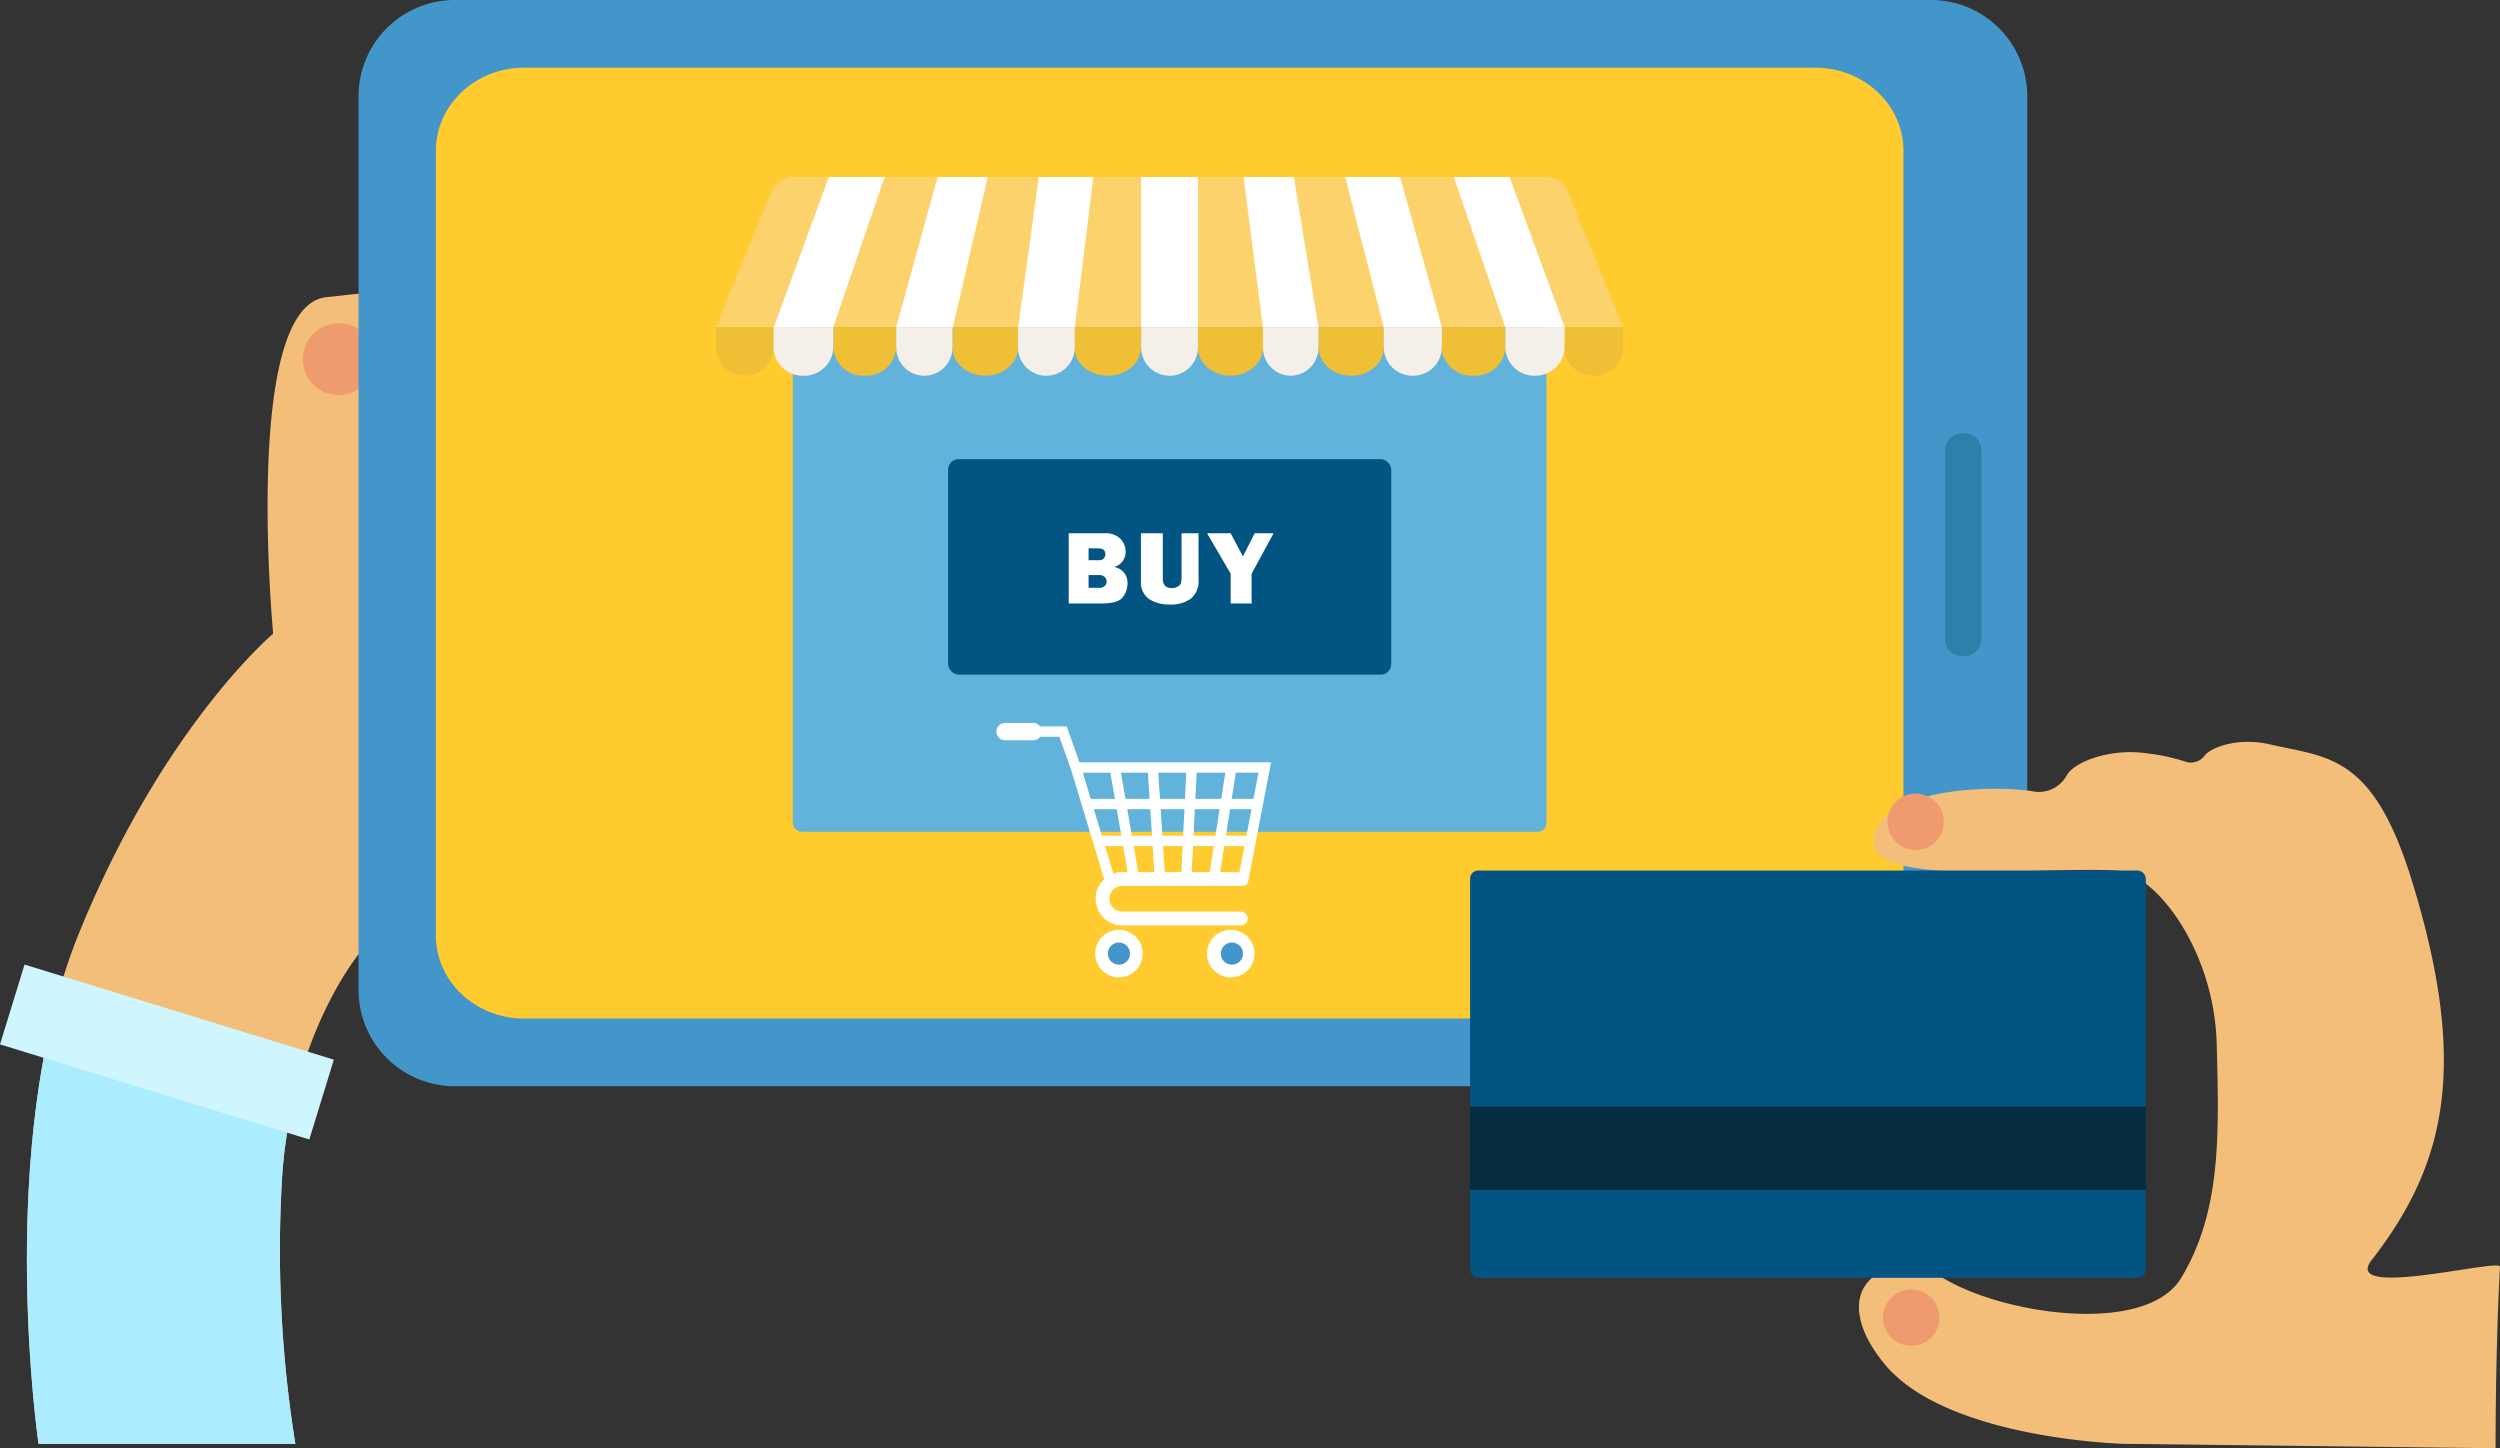 <svg xmlns="http://www.w3.org/2000/svg" xmlns:xlink="http://www.w3.org/1999/xlink" width="450.901" height="261.208" viewBox="0 0 450.901 261.208"><rect x="0" y="0" width="450.901" height="261.208" fill="#333333" stroke="none"/><defs><style>.a{fill:none;}.b{fill:#f2be79;}.c{fill:#ef9a6f;}.d{fill:#4396ca;}.e{fill:#ffcb2f;}.f{fill:#61b3db;}.g{fill:#025482;}.h{fill:#fff;}.i{fill:#fcd26d;}.j{fill:#efc036;}.k{fill:#f4efe9;}.l{clip-path:url(#a);}.m{fill:#2d80aa;}.n{fill:#062c3f;}.o{clip-path:url(#b);}.p{fill:#abedff;}.q{fill:#cff6ff;}</style><clipPath id="a"><path class="a" d="M334.27,252.29a5.42,5.42,0,0,0-5.017-3.368H191.4L180.344,276H343.953Z" transform="translate(-180.344 -248.922)"/></clipPath><clipPath id="b"><path class="a" d="M148.752,462.157s-7.986-54.3,7.186-91.827,35.131-54.294,35.131-54.294-5.588-59.089,9.583-60.686,15.172-3.194,15.172,23.954,8.783,87.035.8,87.035-22.357,21.56-23.954,47.909a219.824,219.824,0,0,0,2.4,47.909Z" transform="translate(-146.652 -254.597)"/></clipPath></defs><g transform="translate(-145.337 -240.269)"><g transform="translate(150.187 293.12)"><path class="b" d="M148.752,462.157s-7.986-54.3,7.186-91.827,35.131-54.294,35.131-54.294-5.588-59.089,9.583-60.686,15.172-3.194,15.172,23.954,8.783,87.035.8,87.035-22.357,21.56-23.954,47.909a219.824,219.824,0,0,0,2.4,47.909Z" transform="translate(-146.652 -254.597)"/></g><g transform="translate(199.964 298.58)"><path class="c" d="M173,263.557a6.469,6.469,0,1,1-5.378-7.4A6.469,6.469,0,0,1,173,263.557Z" transform="translate(-160.146 -256.077)"/></g><g transform="translate(210.005 240.269)"><path class="d" d="M446.234,436.179H180.471a17.363,17.363,0,0,1-17.6-17.108V257.381a17.364,17.364,0,0,1,17.6-17.112H446.234a17.364,17.364,0,0,1,17.6,17.112v161.69A17.363,17.363,0,0,1,446.234,436.179Z" transform="translate(-162.868 -240.269)"/></g><g transform="translate(223.952 252.479)"><path class="e" d="M415.426,415.074H182.562c-8.786,0-15.913-6.706-15.913-14.98V258.555c0-8.27,7.126-14.976,15.913-14.976H415.426c8.786,0,15.913,6.706,15.913,14.976V400.094C431.339,408.368,424.212,415.074,415.426,415.074Z" transform="translate(-166.649 -243.579)"/></g><g transform="translate(288.327 295.072)"><rect class="f" width="135.94" height="95.218" rx="1.583"/></g><g transform="translate(316.336 323.076)"><rect class="g" width="79.923" height="38.881" rx="1.903"/></g><g transform="translate(338.095 336.452)"><path class="h" d="M197.593,279V266.344h6.422a3.779,3.779,0,0,1,2.922,1.011,3.337,3.337,0,0,1,.918,2.309,2.916,2.916,0,0,1-.535,1.712,2.725,2.725,0,0,1-1.59,1.051,2.818,2.818,0,0,1,2.457,2.947,3.979,3.979,0,0,1-.867,2.519c-.575.734-1.811,1.107-3.7,1.107Zm3.578-7.805h1.8a1.08,1.08,0,0,0,1.236-1.077c0-.7-.435-1.055-1.3-1.055h-1.734Zm0,4.987h1.889a1.369,1.369,0,0,0,1.037-.35,1.107,1.107,0,0,0,.328-.782,1.185,1.185,0,0,0-.321-.8,1.506,1.506,0,0,0-1.173-.365h-1.76Z" transform="translate(-197.593 -266.344)"/><path class="h" d="M211.513,266.344v8.381a3.982,3.982,0,0,1-1.413,3.427,6.058,6.058,0,0,1-3.685,1.04,6.655,6.655,0,0,1-3.844-1,3.681,3.681,0,0,1-1.45-3.261v-8.587h3.951v8.13a1.917,1.917,0,0,0,.384,1.328,1.6,1.6,0,0,0,1.225.417,2.007,2.007,0,0,0,1.151-.3,1.158,1.158,0,0,0,.535-.682,7.89,7.89,0,0,0,.088-1.483v-7.407Z" transform="translate(-188.105 -266.344)"/><path class="h" d="M216.349,266.344l-3.962,7.3V279h-3.773v-5.36l-4.257-7.3h4.249l2.217,4.172,2.128-4.172Z" transform="translate(-179.407 -266.344)"/></g><g transform="translate(274.468 272.187)"><path class="i" d="M333.86,251.286a3.806,3.806,0,0,0-3.523-2.365H194.446a4.532,4.532,0,0,0-4.194,2.818L180.344,276H343.953Z" transform="translate(-180.344 -248.922)"/><g transform="translate(0 27.079)"><path class="j" d="M185.593,265.031h-.1a5.142,5.142,0,0,1-5.146-5.142v-3.626h10.391v3.626A5.142,5.142,0,0,1,185.593,265.031Z" transform="translate(-180.344 -256.263)"/></g><g transform="translate(21.166 27.079)"><path class="j" d="M191.811,265.031H191.7a5.4,5.4,0,0,1-5.618-5.142v-3.626h11.346v3.626A5.4,5.4,0,0,1,191.811,265.031Z" transform="translate(-186.082 -256.263)"/></g><g transform="translate(42.667 27.079)"><path class="j" d="M197.879,265.031h-.118c-3.231,0-5.85-2.3-5.85-5.142v-3.626h11.822v3.626C203.733,262.729,201.114,265.031,197.879,265.031Z" transform="translate(-191.911 -256.263)"/></g><g transform="translate(64.644 27.079)"><path class="j" d="M203.933,265.031h-.118c-3.287,0-5.946-2.3-5.946-5.142v-3.626h12.01v3.626C209.879,262.729,207.22,265.031,203.933,265.031Z" transform="translate(-197.869 -256.263)"/></g><g transform="translate(86.906 27.079)"><path class="j" d="M209.85,265.031h-.118c-3.22,0-5.828-2.3-5.828-5.142v-3.626h11.774v3.626C215.678,262.729,213.07,265.031,209.85,265.031Z" transform="translate(-203.904 -256.263)"/></g><g transform="translate(108.691 27.079)"><path class="j" d="M215.756,265.031h-.118c-3.217,0-5.828-2.3-5.828-5.142v-3.626h11.774v3.626C221.584,262.729,218.976,265.031,215.756,265.031Z" transform="translate(-209.81 -256.263)"/></g><g transform="translate(130.86 27.079)"><path class="j" d="M221.645,265.031h-.114a5.448,5.448,0,0,1-5.71-5.142v-3.626h11.535v3.626A5.448,5.448,0,0,1,221.645,265.031Z" transform="translate(-215.82 -256.263)"/></g><g transform="translate(152.978 27.079)"><path class="j" d="M227.209,265.031H227.1a5.216,5.216,0,0,1-5.286-5.142v-3.626h10.679v3.626A5.214,5.214,0,0,1,227.209,265.031Z" transform="translate(-221.816 -256.263)"/></g><g transform="translate(10.391 27.079)"><path class="k" d="M188.6,265.031h-.107a5.242,5.242,0,0,1-5.334-5.142v-3.626h10.775v3.626A5.24,5.24,0,0,1,188.6,265.031Z" transform="translate(-183.161 -256.263)"/></g><g transform="translate(32.512 27.079)"><path class="k" d="M194.285,265.031h-.1a5.085,5.085,0,0,1-5.028-5.142v-3.626h10.155v3.626A5.085,5.085,0,0,1,194.285,265.031Z" transform="translate(-189.158 -256.263)"/></g><g transform="translate(54.464 27.079)"><path class="k" d="M200.288,265.031h-.1a5.109,5.109,0,0,1-5.076-5.142v-3.626H205.36v3.626A5.108,5.108,0,0,1,200.288,265.031Z" transform="translate(-195.109 -256.263)"/></g><g transform="translate(76.681 27.079)"><path class="k" d="M206.307,265.031h-.1a5.108,5.108,0,0,1-5.072-5.142v-3.626h10.247v3.626A5.106,5.106,0,0,1,206.307,265.031Z" transform="translate(-201.132 -256.263)"/></g><g transform="translate(98.658 27.079)"><path class="k" d="M212.144,265.031h-.1a5.05,5.05,0,0,1-4.954-5.142v-3.626H217.1v3.626A5.053,5.053,0,0,1,212.144,265.031Z" transform="translate(-207.09 -256.263)"/></g><g transform="translate(120.443 27.079)"><path class="k" d="M218.293,265.031h-.107a5.166,5.166,0,0,1-5.19-5.142v-3.626h10.487v3.626A5.166,5.166,0,0,1,218.293,265.031Z" transform="translate(-212.996 -256.263)"/></g><g transform="translate(142.373 27.079)"><path class="k" d="M224.334,265.031h-.107a5.214,5.214,0,0,1-5.286-5.142v-3.626H229.62v3.626A5.216,5.216,0,0,1,224.334,265.031Z" transform="translate(-218.941 -256.263)"/></g><g class="l"><g transform="translate(76.656 -3.433)"><rect class="h" width="10.297" height="43.858"/></g><g transform="translate(53.064 -5.721)"><path class="h" d="M204.918,292.125l-10.189-1.493,5.954-43.261,9.63,1.049Z" transform="translate(-194.73 -247.371)"/></g><g transform="translate(30.424 -7.819)"><path class="h" d="M198.564,291.824l-9.972-2.564L200.31,246.8l8.1,2.574Z" transform="translate(-188.592 -246.802)"/></g><g transform="translate(94.581 -5.912)"><path class="h" d="M211.594,292.264l10.188-1.493-7.122-43.452-8.676,1.43Z" transform="translate(-205.985 -247.319)"/></g><g transform="translate(131.574 -7.679)"><path class="h" d="M230.192,291.562l9.668-3.544L224.765,246.84l-8.752,3.292Z" transform="translate(-216.014 -246.84)"/></g><g transform="translate(8.084 -7.679)"><path class="h" d="M192.2,291.562l-9.668-3.544L197.63,246.84l8.752,3.292Z" transform="translate(-182.536 -246.84)"/></g><g transform="translate(112.125 -7.628)"><path class="h" d="M221.663,291.685l9.973-2.564-11.743-42.266-9.152,2.354Z" transform="translate(-210.741 -246.854)"/></g></g></g><g transform="translate(325.055 370.661)"><g transform="translate(17.898 26.905)"><path class="h" d="M225.074,292.525H203.683a4.776,4.776,0,0,1-4.773-4.77v-.07a4.776,4.776,0,0,1,4.773-4.773h21.391a1.247,1.247,0,0,1,0,2.494H203.683a2.281,2.281,0,0,0-2.28,2.28v.07a2.28,2.28,0,0,0,2.28,2.276h21.391a1.247,1.247,0,0,1,0,2.494Z" transform="translate(-198.91 -282.912)"/></g><g transform="translate(13.062 7.101)"><path class="h" d="M205.028,299.823a.937.937,0,0,1-.9-.668L197.6,277.543h36.47l-4.128,21.52a.935.935,0,1,1-1.837-.354l3.7-19.3H200.118l5.806,19.2a.943.943,0,0,1-.627,1.169A.971.971,0,0,1,205.028,299.823Z" transform="translate(-197.599 -277.543)"/></g><g transform="translate(5.695 0.623)"><path class="h" d="M204.226,284.134a.939.939,0,0,1-.882-.62l-2.088-5.854h-4.718a.937.937,0,0,1,0-1.874h6.038l2.53,7.1a.939.939,0,0,1-.882,1.25Z" transform="translate(-195.602 -275.787)"/></g><path class="h" d="M200.683,278.739h-5.065a1.56,1.56,0,1,1,0-3.121h5.065a1.56,1.56,0,0,1,0,3.121Z" transform="translate(-194.058 -275.618)"/><g transform="translate(17.806 37.311)"><circle class="h" cx="4.288" cy="4.288" r="4.288"/></g><g transform="translate(37.973 37.311)"><circle class="h" cx="4.288" cy="4.288" r="4.288"/></g><g transform="translate(20.093 39.598)"><circle class="d" cx="2.001" cy="2.001" r="2.001"/></g><g transform="translate(40.468 39.598)"><circle class="d" cx="2.001" cy="2.001" r="2.001"/></g><g transform="translate(20.536 7.865)"><path class="h" d="M203.885,298.749a.94.94,0,0,1-.922-.775l-3.323-19.126a.934.934,0,1,1,1.841-.321l3.327,19.126a.939.939,0,0,1-.76,1.084A1.251,1.251,0,0,1,203.885,298.749Z" transform="translate(-199.625 -277.75)"/></g><g transform="translate(27.291 7.659)"><path class="h" d="M203.639,298.482a.935.935,0,0,1-.933-.871l-1.247-18.919a.935.935,0,0,1,1.866-.125l1.247,18.919a.932.932,0,0,1-.871,1Z" transform="translate(-201.457 -277.694)"/></g><g transform="translate(38.31 7.867)"><path class="h" d="M205.381,298.748a1,1,0,0,1-.148-.011.935.935,0,0,1-.778-1.07l3.014-19.126a.935.935,0,0,1,1.848.291L206.3,297.958A.937.937,0,0,1,205.381,298.748Z" transform="translate(-204.444 -277.751)"/></g><g transform="translate(33.319 7.66)"><path class="h" d="M204.029,298.482h-.048a.939.939,0,0,1-.889-.981l.937-18.919a.936.936,0,0,1,1.87.092l-.937,18.919A.935.935,0,0,1,204.029,298.482Z" transform="translate(-203.091 -277.695)"/></g><g transform="translate(15.441 13.689)"><path class="h" d="M229.118,281.2H199.181a.935.935,0,1,1,0-1.87h29.937a.935.935,0,0,1,0,1.87Z" transform="translate(-198.244 -279.329)"/></g><g transform="translate(17.934 20.339)"><path class="h" d="M226.261,283h-26.4a.935.935,0,1,1,0-1.87h26.4a.935.935,0,1,1,0,1.87Z" transform="translate(-198.92 -281.132)"/></g></g><g transform="translate(496.129 318.429)"><path class="m" d="M247.024,298.7a3.136,3.136,0,0,1-3.294,2.947h0a3.136,3.136,0,0,1-3.294-2.947v-34.3a3.134,3.134,0,0,1,3.294-2.947h0a3.134,3.134,0,0,1,3.294,2.947Z" transform="translate(-240.436 -261.458)"/></g><g transform="translate(480.62 374.065)"><path class="b" d="M283.98,403.156s-31.94-.8-43.117-14.375,0-21.557,11.177-15.168,36.157,9.871,42.32-.4c7.186-11.977,6.846-25.548,6.389-42.317s-11.018-30.742-18.2-31.14c-14.371-.8-44.478,3.191-43.678-5.592.867-9.543,22.317-9.827,28.831-8.676a5.7,5.7,0,0,0,5.983-2.866c1.431-2.582,8.027-4.921,14.29-4.028a35.9,35.9,0,0,1,7.37,1.594,3.119,3.119,0,0,0,3.261-1.191c.97-1.321,5.773-3.371,11.726-2,10.38,2.4,18.528,1.671,25.552,24.353,10.38,33.538,6.274,51.365-7.186,68.669-5.588,7.189,23.242-.395,23.154,1.2-.841,15.09-.8,32.737-.8,32.737Z" transform="translate(-236.232 -276.541)"/></g><g transform="translate(410.484 397.277)"><rect class="g" width="121.876" height="73.459" rx="1.471"/></g><g transform="translate(410.484 439.85)"><rect class="n" width="121.876" height="15.026"/></g><g transform="translate(484.958 472.839)"><circle class="c" cx="5.083" cy="5.083" r="5.083"/></g><g transform="translate(485.756 383.408)"><path class="c" d="M247.728,284.954a5.083,5.083,0,1,1-4.224-5.817A5.084,5.084,0,0,1,247.728,284.954Z" transform="translate(-237.624 -279.074)"/></g><g transform="translate(150.187 293.12)"><g class="o"><g transform="translate(-28.242 123.32)"><path class="p" d="M159.755,288.029l66.273,23.954,5.589,72.661L139,377.458Z" transform="translate(-138.995 -288.029)"/></g></g></g><g transform="translate(145.337 414.239)"><rect class="q" width="15.061" height="58.363" transform="translate(0 14.396) rotate(-72.908)"/></g></g></svg>